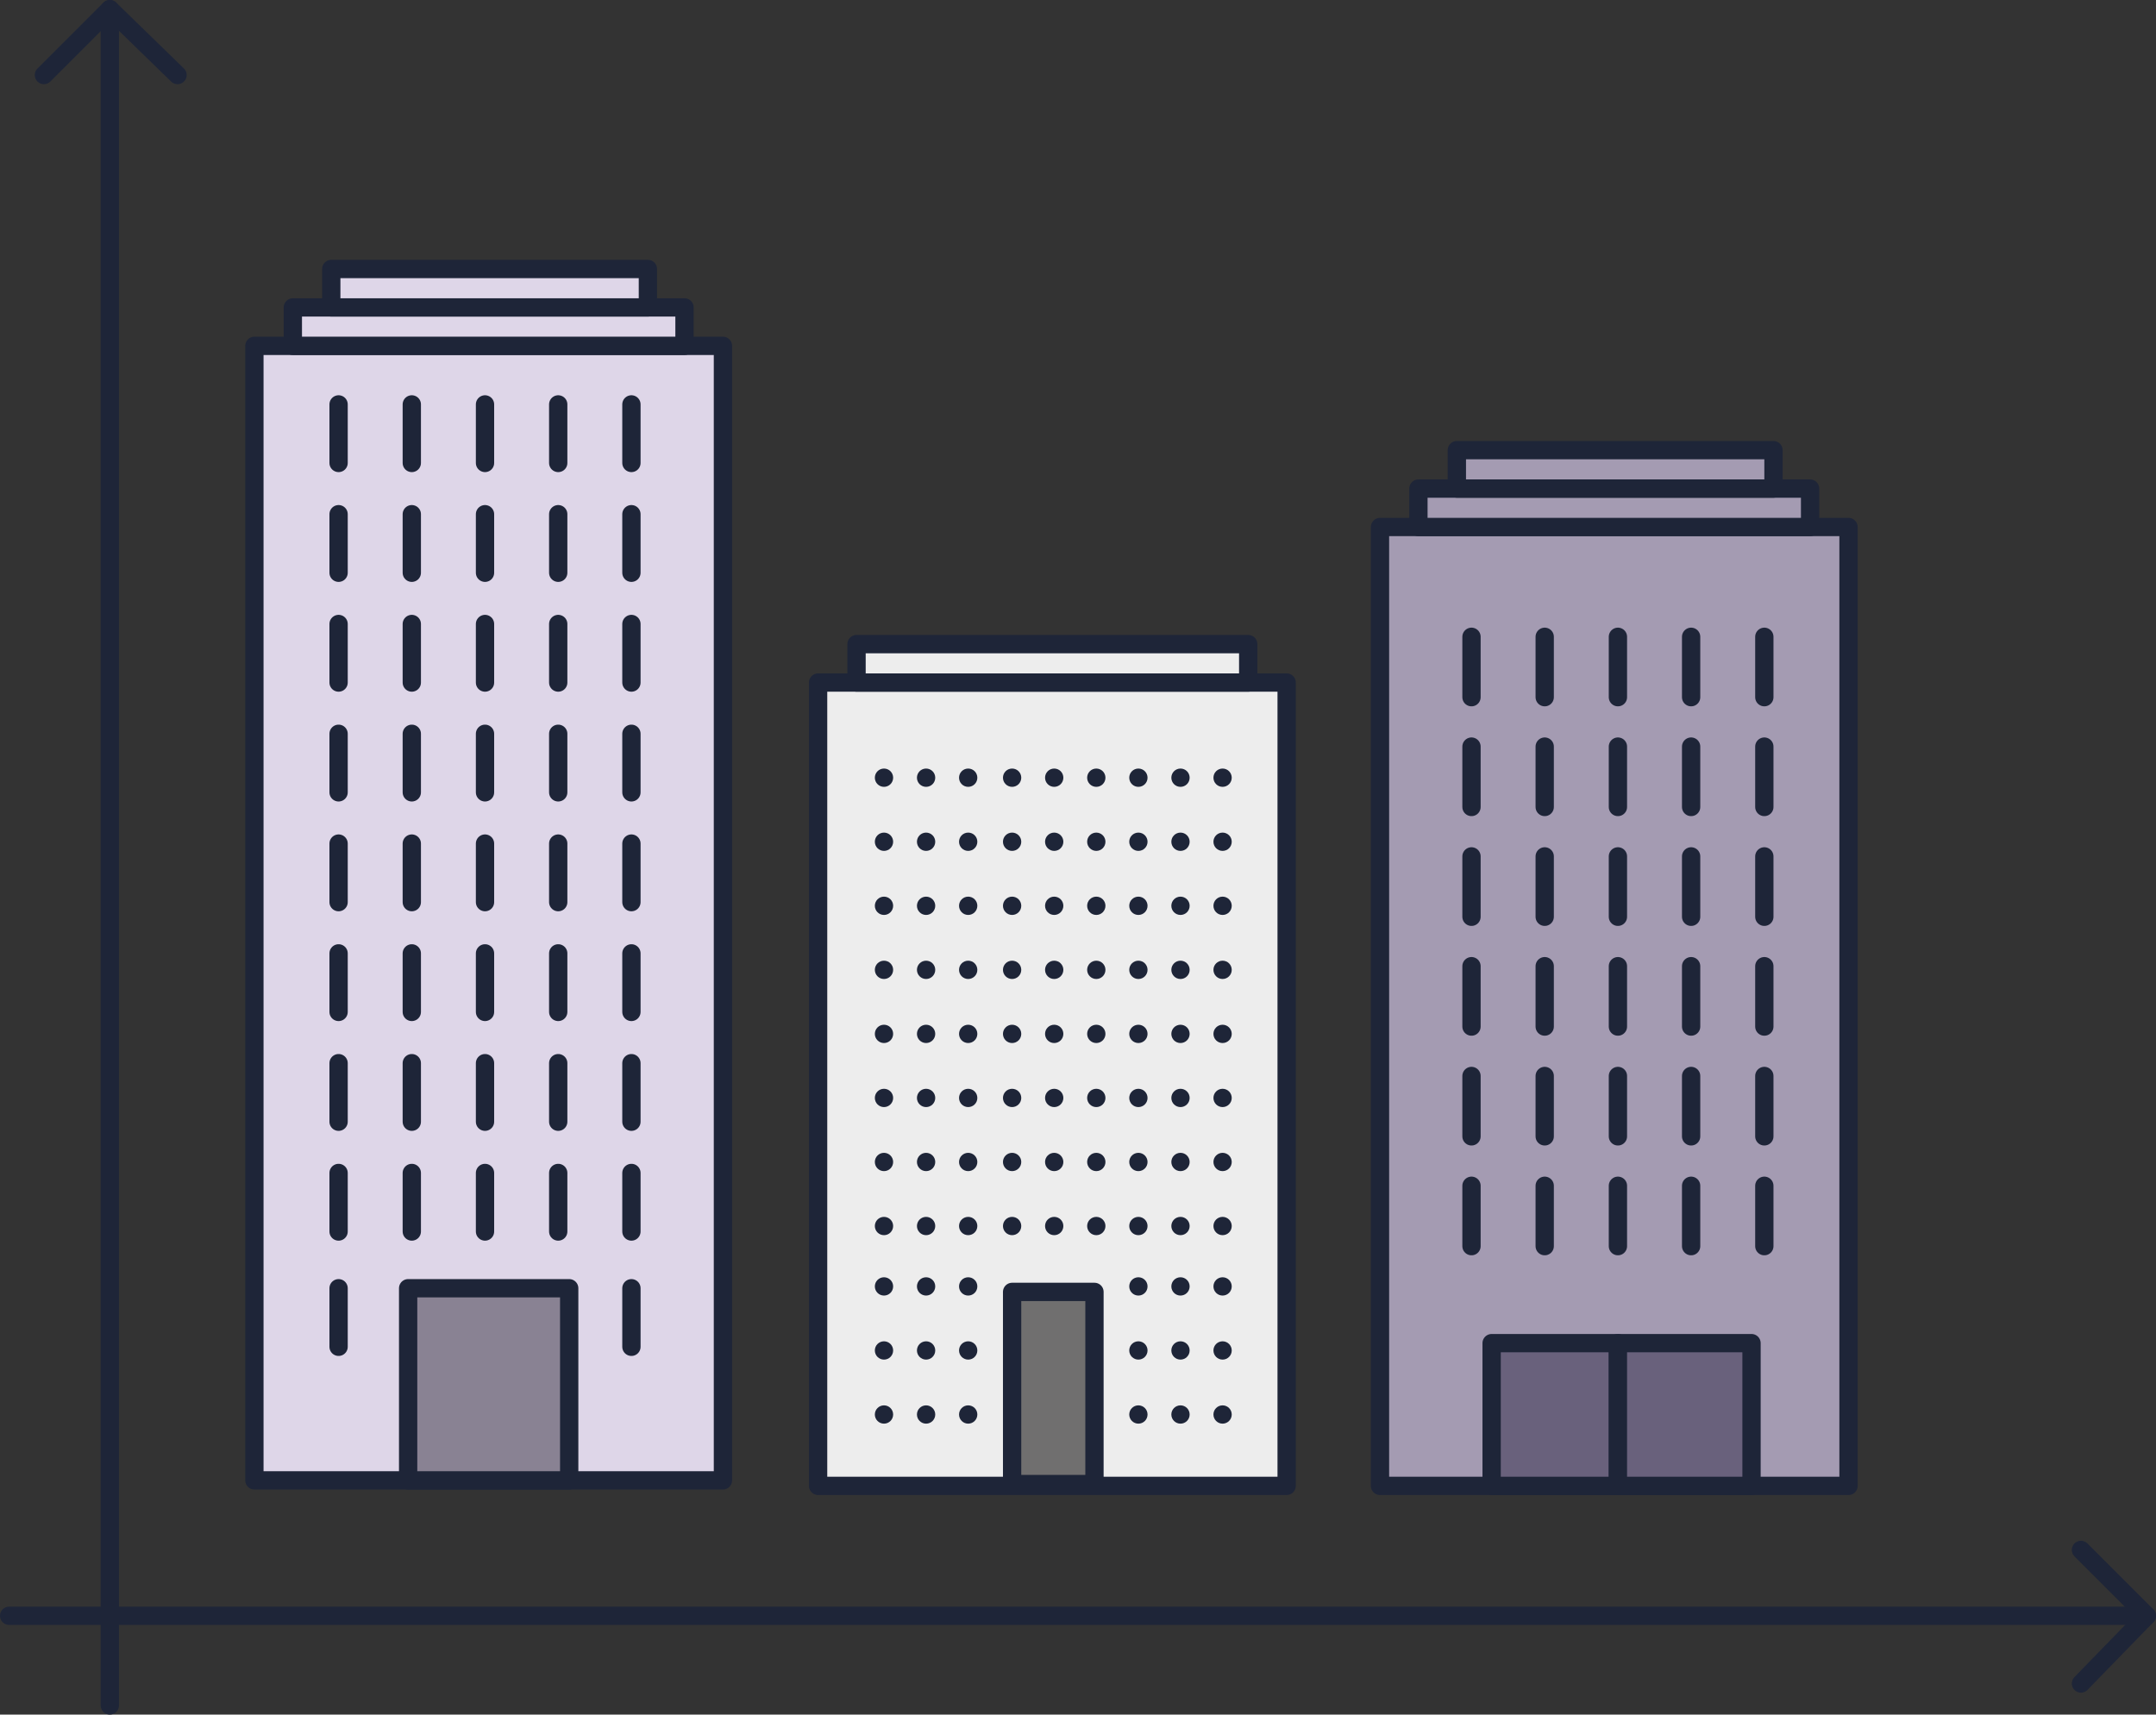 <?xml version="1.0" encoding="utf-8"?>
<!-- Generator: Adobe Illustrator 18.1.1, SVG Export Plug-In . SVG Version: 6.00 Build 0)  -->
<svg version="1.1" id="Calque_1" xmlns="http://www.w3.org/2000/svg" xmlns:xlink="http://www.w3.org/1999/xlink" x="0px" y="0px"
	 viewBox="0 0 117.8 93.7" enable-background="new 0 0 117.8 93.7" xml:space="preserve">
<rect x="0" y="0" width="117.8" height="93.7" fill="#333333" stroke="none"/>
<g>
	
		<rect x="13.9" y="18.9" fill="#DED6E8" stroke="#1E2538" stroke-linecap="round" stroke-linejoin="round" stroke-miterlimit="10" width="25.6" height="62"/>
	
		<rect x="44.7" y="37.3" fill="#EDEDED" stroke="#1E2538" stroke-linecap="round" stroke-linejoin="round" stroke-miterlimit="10" width="25.6" height="43.9"/>
	
		<rect x="75.4" y="28.8" fill="#A49BB2" stroke="#1E2538" stroke-linecap="round" stroke-linejoin="round" stroke-miterlimit="10" width="25.6" height="52.4"/>
	
		<line fill="none" stroke="#1E2538" stroke-linecap="round" stroke-linejoin="round" stroke-miterlimit="10" x1="6" y1="0.5" x2="6" y2="93.2"/>
	
		<line fill="none" stroke="#1E2538" stroke-linecap="round" stroke-linejoin="round" stroke-miterlimit="10" x1="117.3" y1="88.3" x2="0.5" y2="88.3"/>
	<polyline fill="none" stroke="#1E2538" stroke-linecap="round" stroke-linejoin="round" stroke-miterlimit="10" points="2.4,4.1 
		6,0.5 9.7,4.1 	"/>
	<polyline fill="none" stroke="#1E2538" stroke-linecap="round" stroke-linejoin="round" stroke-miterlimit="10" points="
		113.7,84.7 117.3,88.3 113.7,92 	"/>
	
		<rect x="22.3" y="70.4" fill="#898293" stroke="#1E2538" stroke-linecap="round" stroke-linejoin="round" stroke-miterlimit="10" width="8.8" height="10.5"/>
	
		<rect x="55.3" y="70.6" fill="#706F6F" stroke="#1E2538" stroke-linecap="round" stroke-linejoin="round" stroke-miterlimit="10" width="4.5" height="10.5"/>
	<g>
		
			<line fill="none" stroke="#1E2538" stroke-linecap="round" stroke-linejoin="round" stroke-miterlimit="10" x1="22.5" y1="67.3" x2="22.5" y2="64.1"/>
		
			<line fill="none" stroke="#1E2538" stroke-linecap="round" stroke-linejoin="round" stroke-miterlimit="10" x1="22.5" y1="61.3" x2="22.5" y2="58.1"/>
		
			<line fill="none" stroke="#1E2538" stroke-linecap="round" stroke-linejoin="round" stroke-miterlimit="10" x1="22.5" y1="55.3" x2="22.5" y2="52.1"/>
		
			<line fill="none" stroke="#1E2538" stroke-linecap="round" stroke-linejoin="round" stroke-miterlimit="10" x1="22.5" y1="49.3" x2="22.5" y2="46.1"/>
		
			<line fill="none" stroke="#1E2538" stroke-linecap="round" stroke-linejoin="round" stroke-miterlimit="10" x1="22.5" y1="43.3" x2="22.5" y2="40.1"/>
		
			<line fill="none" stroke="#1E2538" stroke-linecap="round" stroke-linejoin="round" stroke-miterlimit="10" x1="22.5" y1="37.3" x2="22.5" y2="34.1"/>
		
			<line fill="none" stroke="#1E2538" stroke-linecap="round" stroke-linejoin="round" stroke-miterlimit="10" x1="22.5" y1="31.3" x2="22.5" y2="28.1"/>
		
			<line fill="none" stroke="#1E2538" stroke-linecap="round" stroke-linejoin="round" stroke-miterlimit="10" x1="22.5" y1="25.3" x2="22.5" y2="22.1"/>
	</g>
	<g>
		
			<line fill="none" stroke="#1E2538" stroke-linecap="round" stroke-linejoin="round" stroke-miterlimit="10" x1="26.5" y1="67.3" x2="26.5" y2="64.1"/>
		
			<line fill="none" stroke="#1E2538" stroke-linecap="round" stroke-linejoin="round" stroke-miterlimit="10" x1="26.5" y1="61.3" x2="26.5" y2="58.1"/>
		
			<line fill="none" stroke="#1E2538" stroke-linecap="round" stroke-linejoin="round" stroke-miterlimit="10" x1="26.5" y1="55.3" x2="26.5" y2="52.1"/>
		
			<line fill="none" stroke="#1E2538" stroke-linecap="round" stroke-linejoin="round" stroke-miterlimit="10" x1="26.5" y1="49.3" x2="26.5" y2="46.1"/>
		
			<line fill="none" stroke="#1E2538" stroke-linecap="round" stroke-linejoin="round" stroke-miterlimit="10" x1="26.5" y1="43.3" x2="26.5" y2="40.1"/>
		
			<line fill="none" stroke="#1E2538" stroke-linecap="round" stroke-linejoin="round" stroke-miterlimit="10" x1="26.5" y1="37.3" x2="26.5" y2="34.1"/>
		
			<line fill="none" stroke="#1E2538" stroke-linecap="round" stroke-linejoin="round" stroke-miterlimit="10" x1="26.5" y1="31.3" x2="26.5" y2="28.1"/>
		
			<line fill="none" stroke="#1E2538" stroke-linecap="round" stroke-linejoin="round" stroke-miterlimit="10" x1="26.5" y1="25.3" x2="26.5" y2="22.1"/>
	</g>
	<g>
		
			<line fill="none" stroke="#1E2538" stroke-linecap="round" stroke-linejoin="round" stroke-miterlimit="10" x1="30.5" y1="67.3" x2="30.5" y2="64.1"/>
		
			<line fill="none" stroke="#1E2538" stroke-linecap="round" stroke-linejoin="round" stroke-miterlimit="10" x1="30.5" y1="61.3" x2="30.5" y2="58.1"/>
		
			<line fill="none" stroke="#1E2538" stroke-linecap="round" stroke-linejoin="round" stroke-miterlimit="10" x1="30.5" y1="55.3" x2="30.5" y2="52.1"/>
		
			<line fill="none" stroke="#1E2538" stroke-linecap="round" stroke-linejoin="round" stroke-miterlimit="10" x1="30.5" y1="49.3" x2="30.5" y2="46.1"/>
		
			<line fill="none" stroke="#1E2538" stroke-linecap="round" stroke-linejoin="round" stroke-miterlimit="10" x1="30.5" y1="43.3" x2="30.5" y2="40.1"/>
		
			<line fill="none" stroke="#1E2538" stroke-linecap="round" stroke-linejoin="round" stroke-miterlimit="10" x1="30.5" y1="37.3" x2="30.5" y2="34.1"/>
		
			<line fill="none" stroke="#1E2538" stroke-linecap="round" stroke-linejoin="round" stroke-miterlimit="10" x1="30.5" y1="31.3" x2="30.5" y2="28.1"/>
		
			<line fill="none" stroke="#1E2538" stroke-linecap="round" stroke-linejoin="round" stroke-miterlimit="10" x1="30.5" y1="25.3" x2="30.5" y2="22.1"/>
	</g>
	<g>
		
			<line fill="none" stroke="#1E2538" stroke-linecap="round" stroke-linejoin="round" stroke-miterlimit="10" x1="34.5" y1="67.3" x2="34.5" y2="64.1"/>
		
			<line fill="none" stroke="#1E2538" stroke-linecap="round" stroke-linejoin="round" stroke-miterlimit="10" x1="34.5" y1="61.3" x2="34.5" y2="58.1"/>
		
			<line fill="none" stroke="#1E2538" stroke-linecap="round" stroke-linejoin="round" stroke-miterlimit="10" x1="34.5" y1="73.6" x2="34.5" y2="70.4"/>
		
			<line fill="none" stroke="#1E2538" stroke-linecap="round" stroke-linejoin="round" stroke-miterlimit="10" x1="34.5" y1="55.3" x2="34.5" y2="52.1"/>
		
			<line fill="none" stroke="#1E2538" stroke-linecap="round" stroke-linejoin="round" stroke-miterlimit="10" x1="34.5" y1="49.3" x2="34.5" y2="46.1"/>
		
			<line fill="none" stroke="#1E2538" stroke-linecap="round" stroke-linejoin="round" stroke-miterlimit="10" x1="34.5" y1="43.3" x2="34.5" y2="40.1"/>
		
			<line fill="none" stroke="#1E2538" stroke-linecap="round" stroke-linejoin="round" stroke-miterlimit="10" x1="34.5" y1="37.3" x2="34.5" y2="34.1"/>
		
			<line fill="none" stroke="#1E2538" stroke-linecap="round" stroke-linejoin="round" stroke-miterlimit="10" x1="34.5" y1="31.3" x2="34.5" y2="28.1"/>
		
			<line fill="none" stroke="#1E2538" stroke-linecap="round" stroke-linejoin="round" stroke-miterlimit="10" x1="34.5" y1="25.3" x2="34.5" y2="22.1"/>
	</g>
	<g>
		
			<line fill="none" stroke="#1E2538" stroke-linecap="round" stroke-linejoin="round" stroke-miterlimit="10" x1="18.5" y1="67.3" x2="18.5" y2="64.1"/>
		
			<line fill="none" stroke="#1E2538" stroke-linecap="round" stroke-linejoin="round" stroke-miterlimit="10" x1="18.5" y1="61.3" x2="18.5" y2="58.1"/>
		
			<line fill="none" stroke="#1E2538" stroke-linecap="round" stroke-linejoin="round" stroke-miterlimit="10" x1="18.5" y1="73.6" x2="18.5" y2="70.4"/>
		
			<line fill="none" stroke="#1E2538" stroke-linecap="round" stroke-linejoin="round" stroke-miterlimit="10" x1="18.5" y1="55.3" x2="18.5" y2="52.1"/>
		
			<line fill="none" stroke="#1E2538" stroke-linecap="round" stroke-linejoin="round" stroke-miterlimit="10" x1="18.5" y1="49.3" x2="18.5" y2="46.1"/>
		
			<line fill="none" stroke="#1E2538" stroke-linecap="round" stroke-linejoin="round" stroke-miterlimit="10" x1="18.5" y1="43.3" x2="18.5" y2="40.1"/>
		
			<line fill="none" stroke="#1E2538" stroke-linecap="round" stroke-linejoin="round" stroke-miterlimit="10" x1="18.5" y1="37.3" x2="18.5" y2="34.1"/>
		
			<line fill="none" stroke="#1E2538" stroke-linecap="round" stroke-linejoin="round" stroke-miterlimit="10" x1="18.5" y1="31.3" x2="18.5" y2="28.1"/>
		
			<line fill="none" stroke="#1E2538" stroke-linecap="round" stroke-linejoin="round" stroke-miterlimit="10" x1="18.5" y1="25.3" x2="18.5" y2="22.1"/>
	</g>
	
		<line fill="none" stroke="#1E2538" stroke-linecap="round" stroke-linejoin="round" stroke-miterlimit="10" x1="84.4" y1="68.1" x2="84.4" y2="64.8"/>
	
		<line fill="none" stroke="#1E2538" stroke-linecap="round" stroke-linejoin="round" stroke-miterlimit="10" x1="84.4" y1="62.1" x2="84.4" y2="58.8"/>
	
		<line fill="none" stroke="#1E2538" stroke-linecap="round" stroke-linejoin="round" stroke-miterlimit="10" x1="84.4" y1="56.1" x2="84.4" y2="52.8"/>
	
		<line fill="none" stroke="#1E2538" stroke-linecap="round" stroke-linejoin="round" stroke-miterlimit="10" x1="84.4" y1="50.1" x2="84.4" y2="46.8"/>
	
		<line fill="none" stroke="#1E2538" stroke-linecap="round" stroke-linejoin="round" stroke-miterlimit="10" x1="84.4" y1="44.1" x2="84.4" y2="40.8"/>
	
		<line fill="none" stroke="#1E2538" stroke-linecap="round" stroke-linejoin="round" stroke-miterlimit="10" x1="84.4" y1="38.1" x2="84.4" y2="34.8"/>
	
		<line fill="none" stroke="#1E2538" stroke-linecap="round" stroke-linejoin="round" stroke-miterlimit="10" x1="88.4" y1="68.1" x2="88.4" y2="64.8"/>
	
		<line fill="none" stroke="#1E2538" stroke-linecap="round" stroke-linejoin="round" stroke-miterlimit="10" x1="88.4" y1="62.1" x2="88.4" y2="58.8"/>
	
		<line fill="none" stroke="#1E2538" stroke-linecap="round" stroke-linejoin="round" stroke-miterlimit="10" x1="88.4" y1="56.1" x2="88.4" y2="52.8"/>
	
		<line fill="none" stroke="#1E2538" stroke-linecap="round" stroke-linejoin="round" stroke-miterlimit="10" x1="88.4" y1="50.1" x2="88.4" y2="46.8"/>
	
		<line fill="none" stroke="#1E2538" stroke-linecap="round" stroke-linejoin="round" stroke-miterlimit="10" x1="88.4" y1="44.1" x2="88.4" y2="40.8"/>
	
		<line fill="none" stroke="#1E2538" stroke-linecap="round" stroke-linejoin="round" stroke-miterlimit="10" x1="88.4" y1="38.1" x2="88.4" y2="34.8"/>
	
		<line fill="none" stroke="#1E2538" stroke-linecap="round" stroke-linejoin="round" stroke-miterlimit="10" x1="92.4" y1="68.1" x2="92.4" y2="64.8"/>
	
		<line fill="none" stroke="#1E2538" stroke-linecap="round" stroke-linejoin="round" stroke-miterlimit="10" x1="92.4" y1="62.1" x2="92.4" y2="58.8"/>
	
		<line fill="none" stroke="#1E2538" stroke-linecap="round" stroke-linejoin="round" stroke-miterlimit="10" x1="92.4" y1="56.1" x2="92.4" y2="52.8"/>
	
		<line fill="none" stroke="#1E2538" stroke-linecap="round" stroke-linejoin="round" stroke-miterlimit="10" x1="92.4" y1="50.1" x2="92.4" y2="46.8"/>
	
		<line fill="none" stroke="#1E2538" stroke-linecap="round" stroke-linejoin="round" stroke-miterlimit="10" x1="92.4" y1="44.1" x2="92.4" y2="40.8"/>
	
		<line fill="none" stroke="#1E2538" stroke-linecap="round" stroke-linejoin="round" stroke-miterlimit="10" x1="92.4" y1="38.1" x2="92.4" y2="34.8"/>
	
		<line fill="none" stroke="#1E2538" stroke-linecap="round" stroke-linejoin="round" stroke-miterlimit="10" x1="96.4" y1="68.1" x2="96.4" y2="64.8"/>
	
		<line fill="none" stroke="#1E2538" stroke-linecap="round" stroke-linejoin="round" stroke-miterlimit="10" x1="96.4" y1="62.1" x2="96.4" y2="58.8"/>
	
		<line fill="none" stroke="#1E2538" stroke-linecap="round" stroke-linejoin="round" stroke-miterlimit="10" x1="96.4" y1="56.1" x2="96.4" y2="52.8"/>
	
		<line fill="none" stroke="#1E2538" stroke-linecap="round" stroke-linejoin="round" stroke-miterlimit="10" x1="96.4" y1="50.1" x2="96.4" y2="46.8"/>
	
		<line fill="none" stroke="#1E2538" stroke-linecap="round" stroke-linejoin="round" stroke-miterlimit="10" x1="96.4" y1="44.1" x2="96.4" y2="40.8"/>
	
		<line fill="none" stroke="#1E2538" stroke-linecap="round" stroke-linejoin="round" stroke-miterlimit="10" x1="96.4" y1="38.1" x2="96.4" y2="34.8"/>
	
		<line fill="none" stroke="#1E2538" stroke-linecap="round" stroke-linejoin="round" stroke-miterlimit="10" x1="80.4" y1="68.1" x2="80.4" y2="64.8"/>
	
		<line fill="none" stroke="#1E2538" stroke-linecap="round" stroke-linejoin="round" stroke-miterlimit="10" x1="80.4" y1="62.1" x2="80.4" y2="58.8"/>
	
		<line fill="none" stroke="#1E2538" stroke-linecap="round" stroke-linejoin="round" stroke-miterlimit="10" x1="80.4" y1="56.1" x2="80.4" y2="52.8"/>
	
		<line fill="none" stroke="#1E2538" stroke-linecap="round" stroke-linejoin="round" stroke-miterlimit="10" x1="80.4" y1="50.1" x2="80.4" y2="46.8"/>
	
		<line fill="none" stroke="#1E2538" stroke-linecap="round" stroke-linejoin="round" stroke-miterlimit="10" x1="80.4" y1="44.1" x2="80.4" y2="40.8"/>
	
		<line fill="none" stroke="#1E2538" stroke-linecap="round" stroke-linejoin="round" stroke-miterlimit="10" x1="80.4" y1="38.1" x2="80.4" y2="34.8"/>
	
		<rect x="16" y="16.8" fill="#DED6E8" stroke="#1E2538" stroke-linecap="round" stroke-linejoin="round" stroke-miterlimit="10" width="21.4" height="2.1"/>
	
		<rect x="18.1" y="14.7" fill="#DED6E8" stroke="#1E2538" stroke-linecap="round" stroke-linejoin="round" stroke-miterlimit="10" width="17.3" height="2.1"/>
	
		<rect x="46.8" y="35.2" fill="#EDEDED" stroke="#1E2538" stroke-linecap="round" stroke-linejoin="round" stroke-miterlimit="10" width="21.4" height="2.1"/>
	
		<rect x="77.5" y="26.7" fill="#A49BB2" stroke="#1E2538" stroke-linecap="round" stroke-linejoin="round" stroke-miterlimit="10" width="21.4" height="2.1"/>
	
		<rect x="79.6" y="24.6" fill="#A49BB2" stroke="#1E2538" stroke-linecap="round" stroke-linejoin="round" stroke-miterlimit="10" width="17.3" height="2.1"/>
	<g>
		<circle fill="#1E2538" cx="55.3" cy="67" r="0.5"/>
		<circle fill="#1E2538" cx="55.3" cy="63.5" r="0.5"/>
		<circle fill="#1E2538" cx="55.3" cy="60" r="0.5"/>
		<circle fill="#1E2538" cx="55.3" cy="56.5" r="0.5"/>
		<circle fill="#1E2538" cx="55.3" cy="53" r="0.5"/>
		<circle fill="#1E2538" cx="55.3" cy="49.5" r="0.5"/>
		<circle fill="#1E2538" cx="55.3" cy="46" r="0.5"/>
		<circle fill="#1E2538" cx="55.3" cy="42.5" r="0.5"/>
	</g>
	<g>
		<circle fill="#1E2538" cx="59.9" cy="67" r="0.5"/>
		<circle fill="#1E2538" cx="59.9" cy="63.5" r="0.5"/>
		<circle fill="#1E2538" cx="59.9" cy="60" r="0.5"/>
		<circle fill="#1E2538" cx="59.9" cy="56.5" r="0.5"/>
		<circle fill="#1E2538" cx="59.9" cy="53" r="0.5"/>
		<circle fill="#1E2538" cx="59.9" cy="49.5" r="0.5"/>
		<circle fill="#1E2538" cx="59.9" cy="46" r="0.5"/>
		<circle fill="#1E2538" cx="59.9" cy="42.5" r="0.5"/>
	</g>
	<g>
		<circle fill="#1E2538" cx="57.6" cy="67" r="0.5"/>
		<circle fill="#1E2538" cx="57.6" cy="63.5" r="0.5"/>
		<circle fill="#1E2538" cx="57.6" cy="60" r="0.5"/>
		<circle fill="#1E2538" cx="57.6" cy="56.5" r="0.5"/>
		<circle fill="#1E2538" cx="57.6" cy="53" r="0.5"/>
		<circle fill="#1E2538" cx="57.6" cy="49.5" r="0.5"/>
		<circle fill="#1E2538" cx="57.6" cy="46" r="0.5"/>
		<circle fill="#1E2538" cx="57.6" cy="42.5" r="0.5"/>
	</g>
	<g>
		<circle fill="#1E2538" cx="62.2" cy="67" r="0.5"/>
		<circle fill="#1E2538" cx="62.2" cy="63.5" r="0.5"/>
		<circle fill="#1E2538" cx="62.2" cy="60" r="0.5"/>
		<circle fill="#1E2538" cx="62.2" cy="56.5" r="0.5"/>
		<circle fill="#1E2538" cx="62.2" cy="53" r="0.5"/>
		<circle fill="#1E2538" cx="62.2" cy="49.5" r="0.5"/>
		<circle fill="#1E2538" cx="62.2" cy="46" r="0.5"/>
		<circle fill="#1E2538" cx="62.2" cy="42.5" r="0.5"/>
		<circle fill="#1E2538" cx="62.2" cy="77.3" r="0.5"/>
		<circle fill="#1E2538" cx="62.2" cy="73.8" r="0.5"/>
		<circle fill="#1E2538" cx="62.2" cy="70.3" r="0.5"/>
	</g>
	<g>
		<circle fill="#1E2538" cx="64.5" cy="67" r="0.5"/>
		<circle fill="#1E2538" cx="64.5" cy="63.5" r="0.5"/>
		<circle fill="#1E2538" cx="64.5" cy="60" r="0.5"/>
		<circle fill="#1E2538" cx="64.5" cy="56.5" r="0.5"/>
		<circle fill="#1E2538" cx="64.5" cy="53" r="0.5"/>
		<circle fill="#1E2538" cx="64.5" cy="49.5" r="0.5"/>
		<circle fill="#1E2538" cx="64.5" cy="46" r="0.5"/>
		<circle fill="#1E2538" cx="64.5" cy="42.5" r="0.5"/>
		<circle fill="#1E2538" cx="64.5" cy="77.3" r="0.5"/>
		<circle fill="#1E2538" cx="64.5" cy="73.8" r="0.5"/>
		<circle fill="#1E2538" cx="64.5" cy="70.3" r="0.5"/>
	</g>
	<g>
		<circle fill="#1E2538" cx="66.8" cy="67" r="0.5"/>
		<circle fill="#1E2538" cx="66.8" cy="63.5" r="0.5"/>
		<circle fill="#1E2538" cx="66.8" cy="60" r="0.5"/>
		<circle fill="#1E2538" cx="66.8" cy="56.5" r="0.5"/>
		<circle fill="#1E2538" cx="66.8" cy="53" r="0.5"/>
		<circle fill="#1E2538" cx="66.8" cy="49.5" r="0.5"/>
		<circle fill="#1E2538" cx="66.8" cy="46" r="0.5"/>
		<circle fill="#1E2538" cx="66.8" cy="42.5" r="0.5"/>
		<circle fill="#1E2538" cx="66.8" cy="77.3" r="0.5"/>
		<circle fill="#1E2538" cx="66.8" cy="73.8" r="0.5"/>
		<circle fill="#1E2538" cx="66.8" cy="70.3" r="0.5"/>
	</g>
	<g>
		<circle fill="#1E2538" cx="48.3" cy="67" r="0.5"/>
		<circle fill="#1E2538" cx="48.3" cy="63.5" r="0.5"/>
		<circle fill="#1E2538" cx="48.3" cy="60" r="0.5"/>
		<circle fill="#1E2538" cx="48.3" cy="56.5" r="0.5"/>
		<circle fill="#1E2538" cx="48.3" cy="53" r="0.5"/>
		<circle fill="#1E2538" cx="48.3" cy="49.5" r="0.5"/>
		<circle fill="#1E2538" cx="48.3" cy="46" r="0.5"/>
		<circle fill="#1E2538" cx="48.3" cy="42.5" r="0.5"/>
		<circle fill="#1E2538" cx="48.3" cy="77.3" r="0.5"/>
		<circle fill="#1E2538" cx="48.3" cy="73.8" r="0.5"/>
		<circle fill="#1E2538" cx="48.3" cy="70.3" r="0.5"/>
	</g>
	<g>
		<circle fill="#1E2538" cx="50.6" cy="67" r="0.5"/>
		<circle fill="#1E2538" cx="50.6" cy="63.5" r="0.5"/>
		<circle fill="#1E2538" cx="50.6" cy="60" r="0.5"/>
		<circle fill="#1E2538" cx="50.6" cy="56.5" r="0.5"/>
		<circle fill="#1E2538" cx="50.6" cy="53" r="0.5"/>
		<circle fill="#1E2538" cx="50.6" cy="49.5" r="0.5"/>
		<circle fill="#1E2538" cx="50.6" cy="46" r="0.5"/>
		<circle fill="#1E2538" cx="50.6" cy="42.5" r="0.5"/>
		<circle fill="#1E2538" cx="50.6" cy="77.3" r="0.5"/>
		<circle fill="#1E2538" cx="50.6" cy="73.8" r="0.5"/>
		<circle fill="#1E2538" cx="50.6" cy="70.3" r="0.5"/>
	</g>
	<g>
		<circle fill="#1E2538" cx="52.9" cy="67" r="0.5"/>
		<circle fill="#1E2538" cx="52.9" cy="63.5" r="0.5"/>
		<circle fill="#1E2538" cx="52.9" cy="60" r="0.5"/>
		<circle fill="#1E2538" cx="52.9" cy="56.5" r="0.5"/>
		<circle fill="#1E2538" cx="52.9" cy="53" r="0.5"/>
		<circle fill="#1E2538" cx="52.9" cy="49.5" r="0.5"/>
		<circle fill="#1E2538" cx="52.9" cy="46" r="0.5"/>
		<circle fill="#1E2538" cx="52.9" cy="42.5" r="0.5"/>
		<circle fill="#1E2538" cx="52.9" cy="77.3" r="0.5"/>
		<circle fill="#1E2538" cx="52.9" cy="73.8" r="0.5"/>
		<circle fill="#1E2538" cx="52.9" cy="70.3" r="0.5"/>
	</g>
	
		<rect x="81.5" y="73.4" fill="#69617C" stroke="#1E2538" stroke-linecap="round" stroke-linejoin="round" stroke-miterlimit="10" width="6.9" height="7.8"/>
	
		<rect x="88.4" y="73.4" fill="#69617C" stroke="#1E2538" stroke-linecap="round" stroke-linejoin="round" stroke-miterlimit="10" width="7.3" height="7.8"/>
</g>
</svg>
